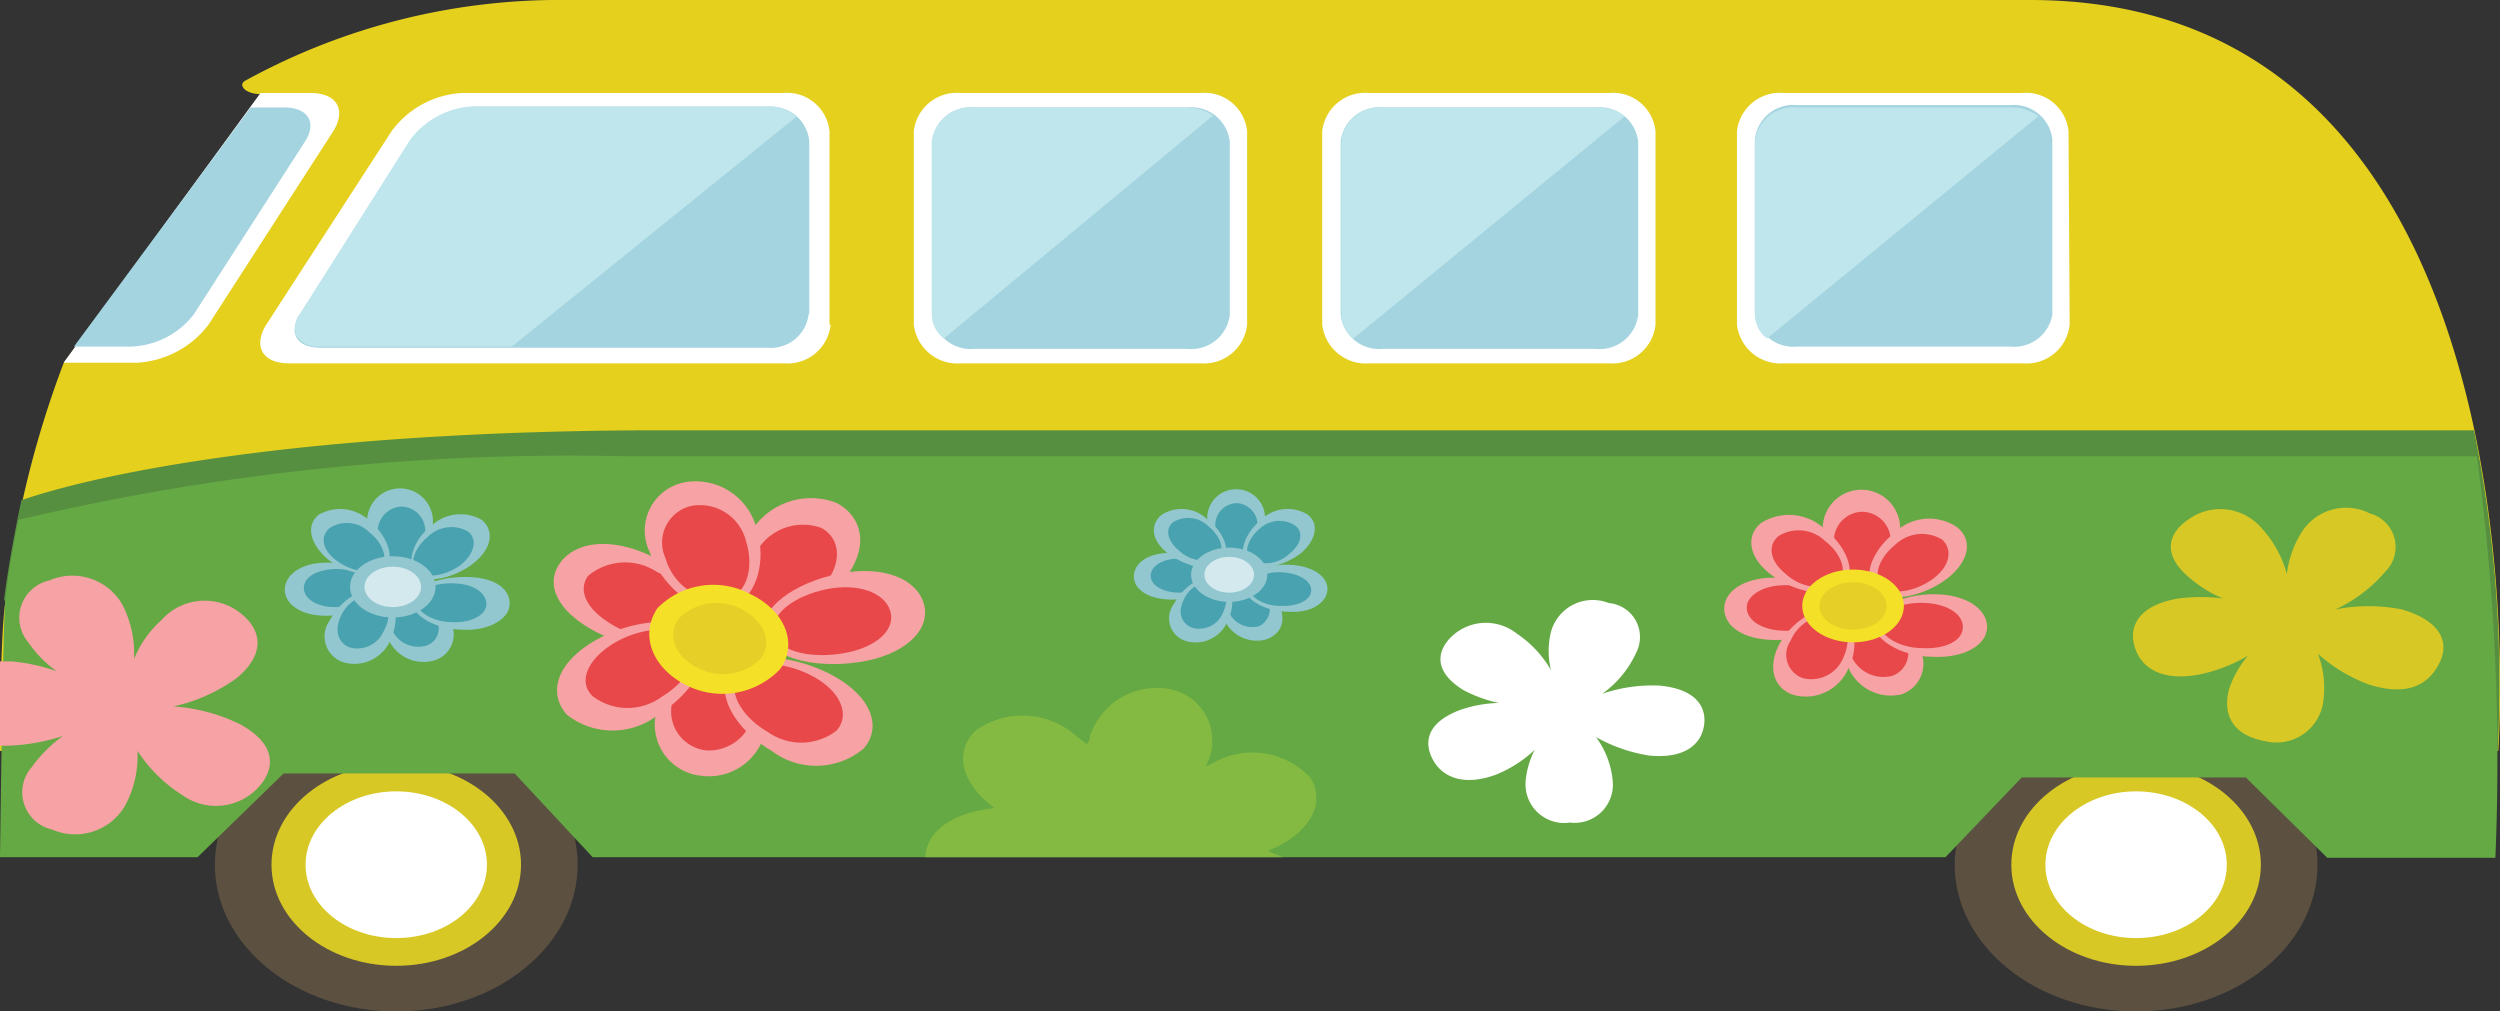 <svg xmlns="http://www.w3.org/2000/svg" viewBox="0 0 43.28 17.51"><rect x="0" y="0" width="43.28" height="17.51" fill="#333333" stroke="none"/><defs><style>.cls-1{fill:#e5d01d;}.cls-2{fill:#fff;}.cls-3{fill:#a4d4df;}.cls-4{fill:#c0e6ed;}.cls-5{fill:#5c5040;}.cls-6{fill:#d7c826;}.cls-7{fill:#578f40;}.cls-8{fill:#65a944;}.cls-9{fill:#f7a2a4;}.cls-10{fill:#e8484a;}.cls-11{fill:#f4e027;}.cls-12{fill:#e6cf26;}.cls-13{fill:#84ba41;}.cls-14{fill:#92c7cf;}.cls-15{fill:#49a2af;}.cls-16{fill:#d3e9ed;}</style></defs><title>van</title><g id="Layer_2" data-name="Layer 2"><g id="Layer_1-2" data-name="Layer 1"><path class="cls-1" d="M35.14,0H9.84a11.31,11.31,0,0,0-5.6,1.4c-.12.07,0,.23.28.23L1.1,6.29a17.19,17.19,0,0,0-1,4.09C0,10.92,0,13,0,13H43.25S44.24,0,35.14,0Z"/><path class="cls-2" d="M14.38,5.62a.75.75,0,0,1-.81.67H5c-.46,0-.62-.3-.39-.67L6.78,2.27A1.62,1.62,0,0,1,8,1.61h5.55a.74.74,0,0,1,.81.66V5.62Z"/><path class="cls-3" d="M14,5.43a.66.66,0,0,1-.72.59H5.54c-.4,0-.56-.26-.34-.58l1.9-3a1.45,1.45,0,0,1,1.1-.59h5.09a.66.66,0,0,1,.72.59v3Z"/><path class="cls-4" d="M8.86,6H5.54a.44.44,0,0,1-.4-.17.39.39,0,0,1,.06-.41l1.9-3a1.45,1.45,0,0,1,1.1-.58h5.09a.81.81,0,0,1,.51.17Z"/><path class="cls-2" d="M3.61,5.62,5.77,2.27c.23-.37.06-.66-.39-.66H4.51L1.1,6.28H2.36A1.67,1.67,0,0,0,3.61,5.62Z"/><path class="cls-3" d="M3.35,5.45l1.93-3c.21-.32.06-.59-.36-.59H4.34L1.28,6h1A1.44,1.44,0,0,0,3.35,5.45Z"/><path class="cls-2" d="M35.83,5.62a.75.75,0,0,1-.81.67H30.89a.76.76,0,0,1-.82-.67V2.27a.75.75,0,0,1,.82-.66H35a.74.74,0,0,1,.81.66Z"/><path class="cls-3" d="M35.53,5.45A.67.67,0,0,1,34.8,6H31.11a.67.67,0,0,1-.73-.59v-3a.67.67,0,0,1,.73-.59H34.8a.67.67,0,0,1,.73.59Z"/><path class="cls-4" d="M30.59,5.86a.53.53,0,0,1-.21-.41v-3a.67.67,0,0,1,.73-.59H34.8a.81.81,0,0,1,.49.15Z"/><path class="cls-2" d="M28.66,5.62a.75.75,0,0,1-.81.67H23.71a.76.76,0,0,1-.82-.67V2.27a.75.75,0,0,1,.82-.66h4.14a.74.74,0,0,1,.81.66Z"/><path class="cls-3" d="M28.36,5.45a.67.67,0,0,1-.73.59H23.94a.67.67,0,0,1-.73-.59v-3a.67.67,0,0,1,.73-.59h3.69a.67.67,0,0,1,.73.59Z"/><path class="cls-4" d="M23.43,5.86a.53.53,0,0,1-.21-.41v-3a.67.67,0,0,1,.73-.59h3.69a.81.81,0,0,1,.49.15Z"/><path class="cls-2" d="M21.59,5.62a.75.75,0,0,1-.81.67H16.64a.76.76,0,0,1-.82-.67V2.27a.75.75,0,0,1,.82-.66h4.14a.74.74,0,0,1,.81.66Z"/><path class="cls-3" d="M21.29,5.45a.67.67,0,0,1-.73.59H16.87a.67.67,0,0,1-.73-.59v-3a.67.67,0,0,1,.73-.59h3.69a.67.67,0,0,1,.73.59Z"/><path class="cls-4" d="M16.34,5.86a.53.53,0,0,1-.21-.41v-3a.67.67,0,0,1,.73-.59h3.69A.81.81,0,0,1,21,2Z"/><ellipse class="cls-5" cx="36.98" cy="14.97" rx="3.14" ry="2.54"/><ellipse class="cls-6" cx="36.98" cy="14.97" rx="2.16" ry="1.75"/><ellipse class="cls-2" cx="36.98" cy="14.97" rx="1.57" ry="1.27"/><ellipse class="cls-5" cx="6.86" cy="14.97" rx="3.14" ry="2.54"/><ellipse class="cls-6" cx="6.86" cy="14.97" rx="2.16" ry="1.75"/><ellipse class="cls-2" cx="6.86" cy="14.97" rx="1.57" ry="1.27"/><path class="cls-7" d="M43.24,13a22.15,22.15,0,0,0-.41-5.55H11.1C5.2,7.48,1.73,8.19.37,8.66c-.14.66-.24,1.25-.3,1.72S43.24,13,43.24,13Z"/><path class="cls-8" d="M0,14.84H3.42l1.49-1.45h4l1.35,1.45H33.68L35,13.46h3.88l1.41,1.39h2.91a39.5,39.5,0,0,0-.32-6.95H10.86A41.48,41.48,0,0,0,.32,9c-.11.54-.19,1-.23,1.41S0,14.84,0,14.84Z"/><path class="cls-9" d="M32.9,9.23c0,.44-.3.88-.67.88s-.67-.44-.67-.88a.67.67,0,1,1,1.33,0Z"/><path class="cls-10" d="M32.73,9.4c0,.32-.22.63-.49.63s-.49-.31-.49-.63a.5.5,0,0,1,.49-.54A.5.5,0,0,1,32.73,9.4Z"/><path class="cls-9" d="M33.73,10c-.39.31-1,.45-1.25.24s-.09-.69.3-1a.86.86,0,0,1,1.09-.12C34.14,9.32,34.12,9.68,33.73,10Z"/><path class="cls-10" d="M33.49,10c-.28.22-.7.32-.89.16s-.08-.49.2-.72a.67.67,0,0,1,.82-.1C33.8,9.5,33.77,9.78,33.49,10Z"/><path class="cls-9" d="M32,11.56c-.21-.4-.16-.91.19-1s.82.2,1,.6a.56.56,0,0,1-.27.86A.8.8,0,0,1,32,11.56Z"/><path class="cls-10" d="M32.05,11.36c-.16-.3-.1-.65.14-.73s.6.13.76.42a.42.42,0,0,1-.19.65A.61.61,0,0,1,32.05,11.36Z"/><path class="cls-9" d="M30.72,10c.54,0,1.09.23,1.1.53s-.53.55-1.08.55-.88-.23-.89-.53S30.17,10,30.72,10Z"/><path class="cls-10" d="M30.91,10.13c.4,0,.78.17.78.39s-.37.4-.77.4-.67-.17-.68-.39S30.52,10.13,30.91,10.13Z"/><path class="cls-9" d="M31.59,9.16c.39.31.57.79.31,1s-.86.08-1.25-.22-.42-.67-.17-.88A.9.9,0,0,1,31.59,9.16Z"/><path class="cls-10" d="M31.6,9.37c.29.22.4.57.21.72a.82.82,0,0,1-.89-.15c-.29-.23-.32-.5-.13-.66A.66.66,0,0,1,31.6,9.37Z"/><path class="cls-9" d="M33.45,11.37c-.54,0-1.06-.32-1-.61s.6-.5,1.13-.47.84.3.82.59S34,11.4,33.45,11.37Z"/><path class="cls-10" d="M33.28,11.22c-.4,0-.76-.22-.73-.44s.41-.37.81-.34.64.22.62.44S33.67,11.24,33.28,11.22Z"/><path class="cls-9" d="M30.79,11.18c.2-.4.69-.73,1-.61s.41.61.21,1a.8.8,0,0,1-.95.46C30.73,11.93,30.59,11.59,30.79,11.18Z"/><path class="cls-10" d="M31,11.09a.71.71,0,0,1,.74-.43c.26.08.31.43.17.73a.6.6,0,0,1-.7.35A.43.43,0,0,1,31,11.09Z"/><ellipse class="cls-11" cx="32.08" cy="10.49" rx="0.88" ry="0.63"/><ellipse class="cls-12" cx="32.08" cy="10.49" rx="0.58" ry="0.41"/><path class="cls-13" d="M22.69,13.47A1.37,1.37,0,0,0,21,13.21l-.13.06h0a.91.91,0,0,0-.57-1.33,1.22,1.22,0,0,0-1.43.8s0,.1-.06.14l-.18-.14a1.4,1.4,0,0,0-1.73-.1c-.38.35-.29.9.32,1.35-.74.07-1.19.42-1.2.85h6.19l-.26-.11C22.69,14.43,22.95,13.9,22.69,13.47Z"/><path class="cls-14" d="M7.5,9.1c0,.37-.26.75-.57.75s-.57-.37-.57-.75a.57.57,0,1,1,1.13,0Z"/><path class="cls-15" d="M7.36,9.23c0,.27-.19.53-.41.53s-.41-.25-.41-.53a.43.43,0,0,1,.41-.46A.42.42,0,0,1,7.36,9.23Z"/><path class="cls-14" d="M8.21,9.74c-.32.26-.82.38-1,.21s-.08-.59.26-.85A.74.74,0,0,1,8.34,9C8.55,9.17,8.53,9.48,8.21,9.74Z"/><path class="cls-15" d="M8,9.76c-.23.19-.59.27-.76.14s-.07-.41.17-.61a.58.58,0,0,1,.69-.09C8.26,9.32,8.23,9.56,8,9.76Z"/><path class="cls-14" d="M6.72,11.06c-.18-.34-.12-.77.16-.86s.7.16.88.5a.47.47,0,0,1-.23.73A.67.67,0,0,1,6.72,11.06Z"/><path class="cls-15" d="M6.78,10.89c-.13-.25-.09-.55.12-.62a.61.61,0,0,1,.63.36c.13.25.06.48-.16.55A.5.5,0,0,1,6.78,10.89Z"/><path class="cls-14" d="M5.66,9.74c.46,0,.92.2.92.45s-.46.46-.91.47-.74-.2-.74-.45S5.2,9.74,5.66,9.74Z"/><path class="cls-15" d="M5.81,9.85c.33,0,.66.14.66.32s-.31.33-.64.34-.57-.14-.57-.33S5.48,9.86,5.81,9.85Z"/><path class="cls-14" d="M6.38,9c.32.26.48.67.27.85s-.72.06-1-.19-.36-.57-.13-.75A.74.74,0,0,1,6.38,9Z"/><path class="cls-15" d="M6.4,9.22c.24.19.33.48.18.61s-.51.06-.76-.13-.28-.42-.11-.56A.55.55,0,0,1,6.4,9.22Z"/><path class="cls-14" d="M8,10.9c-.46,0-.9-.26-.87-.51s.5-.42,1-.4.72.25.69.5S8.42,10.93,8,10.9Z"/><path class="cls-15" d="M7.82,10.77c-.33,0-.63-.19-.62-.38s.34-.31.69-.29.54.19.53.37S8.15,10.79,7.82,10.77Z"/><path class="cls-14" d="M5.71,10.74c.17-.34.58-.61.87-.52s.34.51.18.86a.68.68,0,0,1-.8.39A.47.47,0,0,1,5.71,10.74Z"/><path class="cls-15" d="M5.9,10.67a.61.61,0,0,1,.62-.37c.21.07.27.36.13.61a.5.5,0,0,1-.59.3C5.86,11.14,5.78,10.92,5.9,10.67Z"/><ellipse class="cls-14" cx="6.8" cy="10.16" rx="0.74" ry="0.53"/><ellipse class="cls-16" cx="6.8" cy="10.16" rx="0.49" ry="0.35"/><path class="cls-9" d="M14.64,10c-.4.54-1.18.91-1.63.68s-.41-.95,0-1.49a1.22,1.22,0,0,1,1.48-.48C14.93,8.95,15.05,9.46,14.64,10Z"/><path class="cls-10" d="M14.3,10.09a1.11,1.11,0,0,1-1.18.48c-.33-.16-.32-.67,0-1.06a.93.93,0,0,1,1.1-.37C14.52,9.3,14.6,9.69,14.3,10.09Z"/><path class="cls-9" d="M15,11.44c-.76.15-1.62,0-1.76-.45s.53-.91,1.29-1.06,1.33.09,1.46.51S15.74,11.29,15,11.44Z"/><path class="cls-10" d="M14.65,11.3c-.56.11-1.16,0-1.25-.33s.36-.66.91-.77,1,.06,1.1.37S15.21,11.19,14.65,11.3Z"/><path class="cls-9" d="M11.37,12.3c.11-.63.64-1.21,1.17-1.14s.84.74.73,1.37a1,1,0,0,1-1.13.9A.89.89,0,0,1,11.37,12.3Z"/><path class="cls-10" d="M11.65,12.11c.08-.46.47-.86.86-.81a.79.79,0,0,1,.54,1,.78.78,0,0,1-.83.69A.68.68,0,0,1,11.65,12.11Z"/><path class="cls-9" d="M11.26,9.62c.68.32,1.13.94.87,1.31s-1.17.35-1.83,0-.87-.82-.6-1.19S10.58,9.3,11.26,9.62Z"/><path class="cls-10" d="M11.37,9.9c.49.23.8.67.6.95s-.82.27-1.31,0-.67-.61-.48-.88A1,1,0,0,1,11.37,9.9Z"/><path class="cls-9" d="M13.09,9.12c.2.61,0,1.31-.53,1.42s-1.12-.42-1.32-1a.85.85,0,0,1,.61-1.19A1.09,1.09,0,0,1,13.09,9.12Z"/><path class="cls-10" d="M12.92,9.39c.14.45,0,.94-.4,1a1,1,0,0,1-1-.73.65.65,0,0,1,.44-.9A.82.82,0,0,1,12.92,9.39Z"/><path class="cls-9" d="M13.36,13c-.63-.37-1-1-.71-1.38s1.2-.26,1.83.11.78.88.47,1.23A1.28,1.28,0,0,1,13.36,13Z"/><path class="cls-10" d="M13.29,12.67c-.47-.27-.72-.74-.49-1s.84-.21,1.31.06.6.67.37.92A1,1,0,0,1,13.29,12.67Z"/><path class="cls-9" d="M10.25,11.12c.62-.38,1.51-.49,1.83-.14s-.06,1-.68,1.39a1.28,1.28,0,0,1-1.59,0C9.49,12,9.63,11.5,10.25,11.12Z"/><path class="cls-10" d="M10.62,11.14c.46-.28,1.08-.33,1.31-.08s0,.72-.47,1a1,1,0,0,1-1.19,0C10,11.82,10.16,11.42,10.62,11.14Z"/><path class="cls-11" d="M11.38,10.53A1.36,1.36,0,0,1,13,10.29c.6.29.82.87.5,1.3a1.38,1.38,0,0,1-1.66.25C11.3,11.55,11.07,11,11.38,10.53Z"/><path class="cls-12" d="M11.75,10.71a.92.92,0,0,1,1.09-.16c.39.19.54.58.33.85a.92.92,0,0,1-1.09.16C11.7,11.38,11.54,11,11.75,10.71Z"/><path class="cls-2" d="M28.74,11.87a2.68,2.68,0,0,0-1,.14,1.78,1.78,0,0,0,.59-.72.59.59,0,0,0-.48-.85.75.75,0,0,0-1,.5,1.4,1.4,0,0,0,0,.66,1.91,1.91,0,0,0-.59-.63.86.86,0,0,0-1.15.07c-.26.27-.26.61.23.91a2.35,2.35,0,0,0,.61.22,2.16,2.16,0,0,0-.67.12c-.56.21-.64.54-.48.85s.53.48,1.1.27a2.15,2.15,0,0,0,.67-.43,1.44,1.44,0,0,0-.16.57.67.67,0,0,0,.77.69.66.66,0,0,0,.74-.71,1.5,1.5,0,0,0-.29-.77,2.72,2.72,0,0,0,.92.32c.61.06.9-.19.95-.52S29.35,11.93,28.74,11.87Z"/><path class="cls-6" d="M41.58,10.55a3,3,0,0,0-1.15,0,2.53,2.53,0,0,0,.87-.66.6.6,0,0,0-.27-1,.91.91,0,0,0-1.2.35,1.75,1.75,0,0,0-.24.7,1.91,1.91,0,0,0-.44-.8.94.94,0,0,0-1.26-.15c-.36.24-.46.61,0,1a2.21,2.21,0,0,0,.59.37,3.06,3.06,0,0,0-.76,0c-.67.11-.87.46-.77.82s.44.62,1.11.5a2.78,2.78,0,0,0,.86-.33,1.69,1.69,0,0,0-.33.58c-.14.54.17.82.62.9a.82.82,0,0,0,1-.62,1.69,1.69,0,0,0-.08-.89,2.7,2.7,0,0,0,.91.54c.64.19,1,0,1.19-.38S42.23,10.74,41.58,10.55Zm-2.4,0v0l0,0Zm.42-.23Z"/><path class="cls-8" d="M2.18,11.82Z"/><path class="cls-8" d="M1.66,12h0l0,0Z"/><path class="cls-9" d="M1.09,12.74a2.36,2.36,0,0,0-.54.54A.66.66,0,0,0,.9,14.36a1,1,0,0,0,1.27-.42A1.81,1.81,0,0,0,2.38,13a2.55,2.55,0,0,0,.77.76A1,1,0,0,0,4.5,13.6c.28-.33.26-.74-.36-1.07A3.09,3.09,0,0,0,3,12.23a2.94,2.94,0,0,0,1.11-.5c.5-.43.41-.83.06-1.11a1,1,0,0,0-1.37.11,1.85,1.85,0,0,0-.48.68,1.84,1.84,0,0,0-.2-.94,1,1,0,0,0-1.27-.42.66.66,0,0,0-.36,1.07,2,2,0,0,0,.49.5,3.13,3.13,0,0,0-.79-.17H0c0,.44,0,1,0,1.46H.09A3.34,3.34,0,0,0,1.09,12.74Zm1.09-.93ZM1.66,12h0l0,0Z"/><path class="cls-14" d="M21.9,9c0,.32-.22.66-.5.66s-.5-.33-.5-.66a.5.5,0,0,1,.5-.53A.5.5,0,0,1,21.9,9Z"/><path class="cls-15" d="M21.77,9.12a.38.38,0,1,1-.73,0,.38.38,0,0,1,.37-.41A.38.38,0,0,1,21.77,9.12Z"/><path class="cls-14" d="M22.53,9.57c-.29.23-.73.33-.92.18s-.07-.51.22-.75a.66.66,0,0,1,.81-.09C22.83,9.06,22.8,9.33,22.53,9.57Z"/><path class="cls-15" d="M22.33,9.58a.61.61,0,0,1-.67.12c-.14-.12-.06-.37.14-.54a.5.5,0,0,1,.61-.07C22.57,9.2,22.54,9.41,22.33,9.58Z"/><path class="cls-14" d="M21.2,10.74c-.16-.31-.11-.68.14-.77s.61.14.78.45.06.56-.2.65A.62.62,0,0,1,21.2,10.74Z"/><path class="cls-15" d="M21.27,10.59c-.11-.22-.08-.48.11-.55a.52.52,0,0,1,.56.31c.11.23,0,.42-.14.49A.45.45,0,0,1,21.27,10.59Z"/><path class="cls-14" d="M20.27,9.57c.4,0,.81.17.82.4s-.4.41-.8.41-.66-.17-.66-.4S19.87,9.57,20.27,9.57Z"/><path class="cls-15" d="M20.41,9.67c.3,0,.58.13.58.29s-.28.3-.57.3-.5-.13-.5-.29S20.11,9.67,20.41,9.67Z"/><path class="cls-14" d="M20.91,9c.29.22.42.58.23.75s-.63.05-.92-.17-.31-.49-.12-.66A.64.64,0,0,1,20.91,9Z"/><path class="cls-15" d="M20.92,9.11c.21.17.3.42.16.54a.61.61,0,0,1-.67-.12c-.21-.17-.24-.38-.1-.49A.5.5,0,0,1,20.92,9.11Z"/><path class="cls-14" d="M22.3,10.59c-.4,0-.79-.23-.77-.46s.44-.38.84-.35.63.23.61.44S22.71,10.62,22.3,10.59Z"/><path class="cls-15" d="M22.17,10.49c-.3,0-.57-.17-.54-.33s.31-.28.6-.25.48.16.47.32S22.47,10.5,22.17,10.49Z"/><path class="cls-14" d="M20.32,10.46c.16-.31.51-.54.77-.46s.31.46.16.76a.6.6,0,0,1-.71.34A.41.41,0,0,1,20.32,10.46Z"/><path class="cls-15" d="M20.49,10.39a.53.53,0,0,1,.56-.32c.19.06.23.32.12.54a.44.44,0,0,1-.52.26C20.46,10.81,20.38,10.61,20.49,10.39Z"/><ellipse class="cls-14" cx="21.28" cy="9.95" rx="0.66" ry="0.47"/><ellipse class="cls-16" cx="21.28" cy="9.95" rx="0.43" ry="0.31"/></g></g></svg>